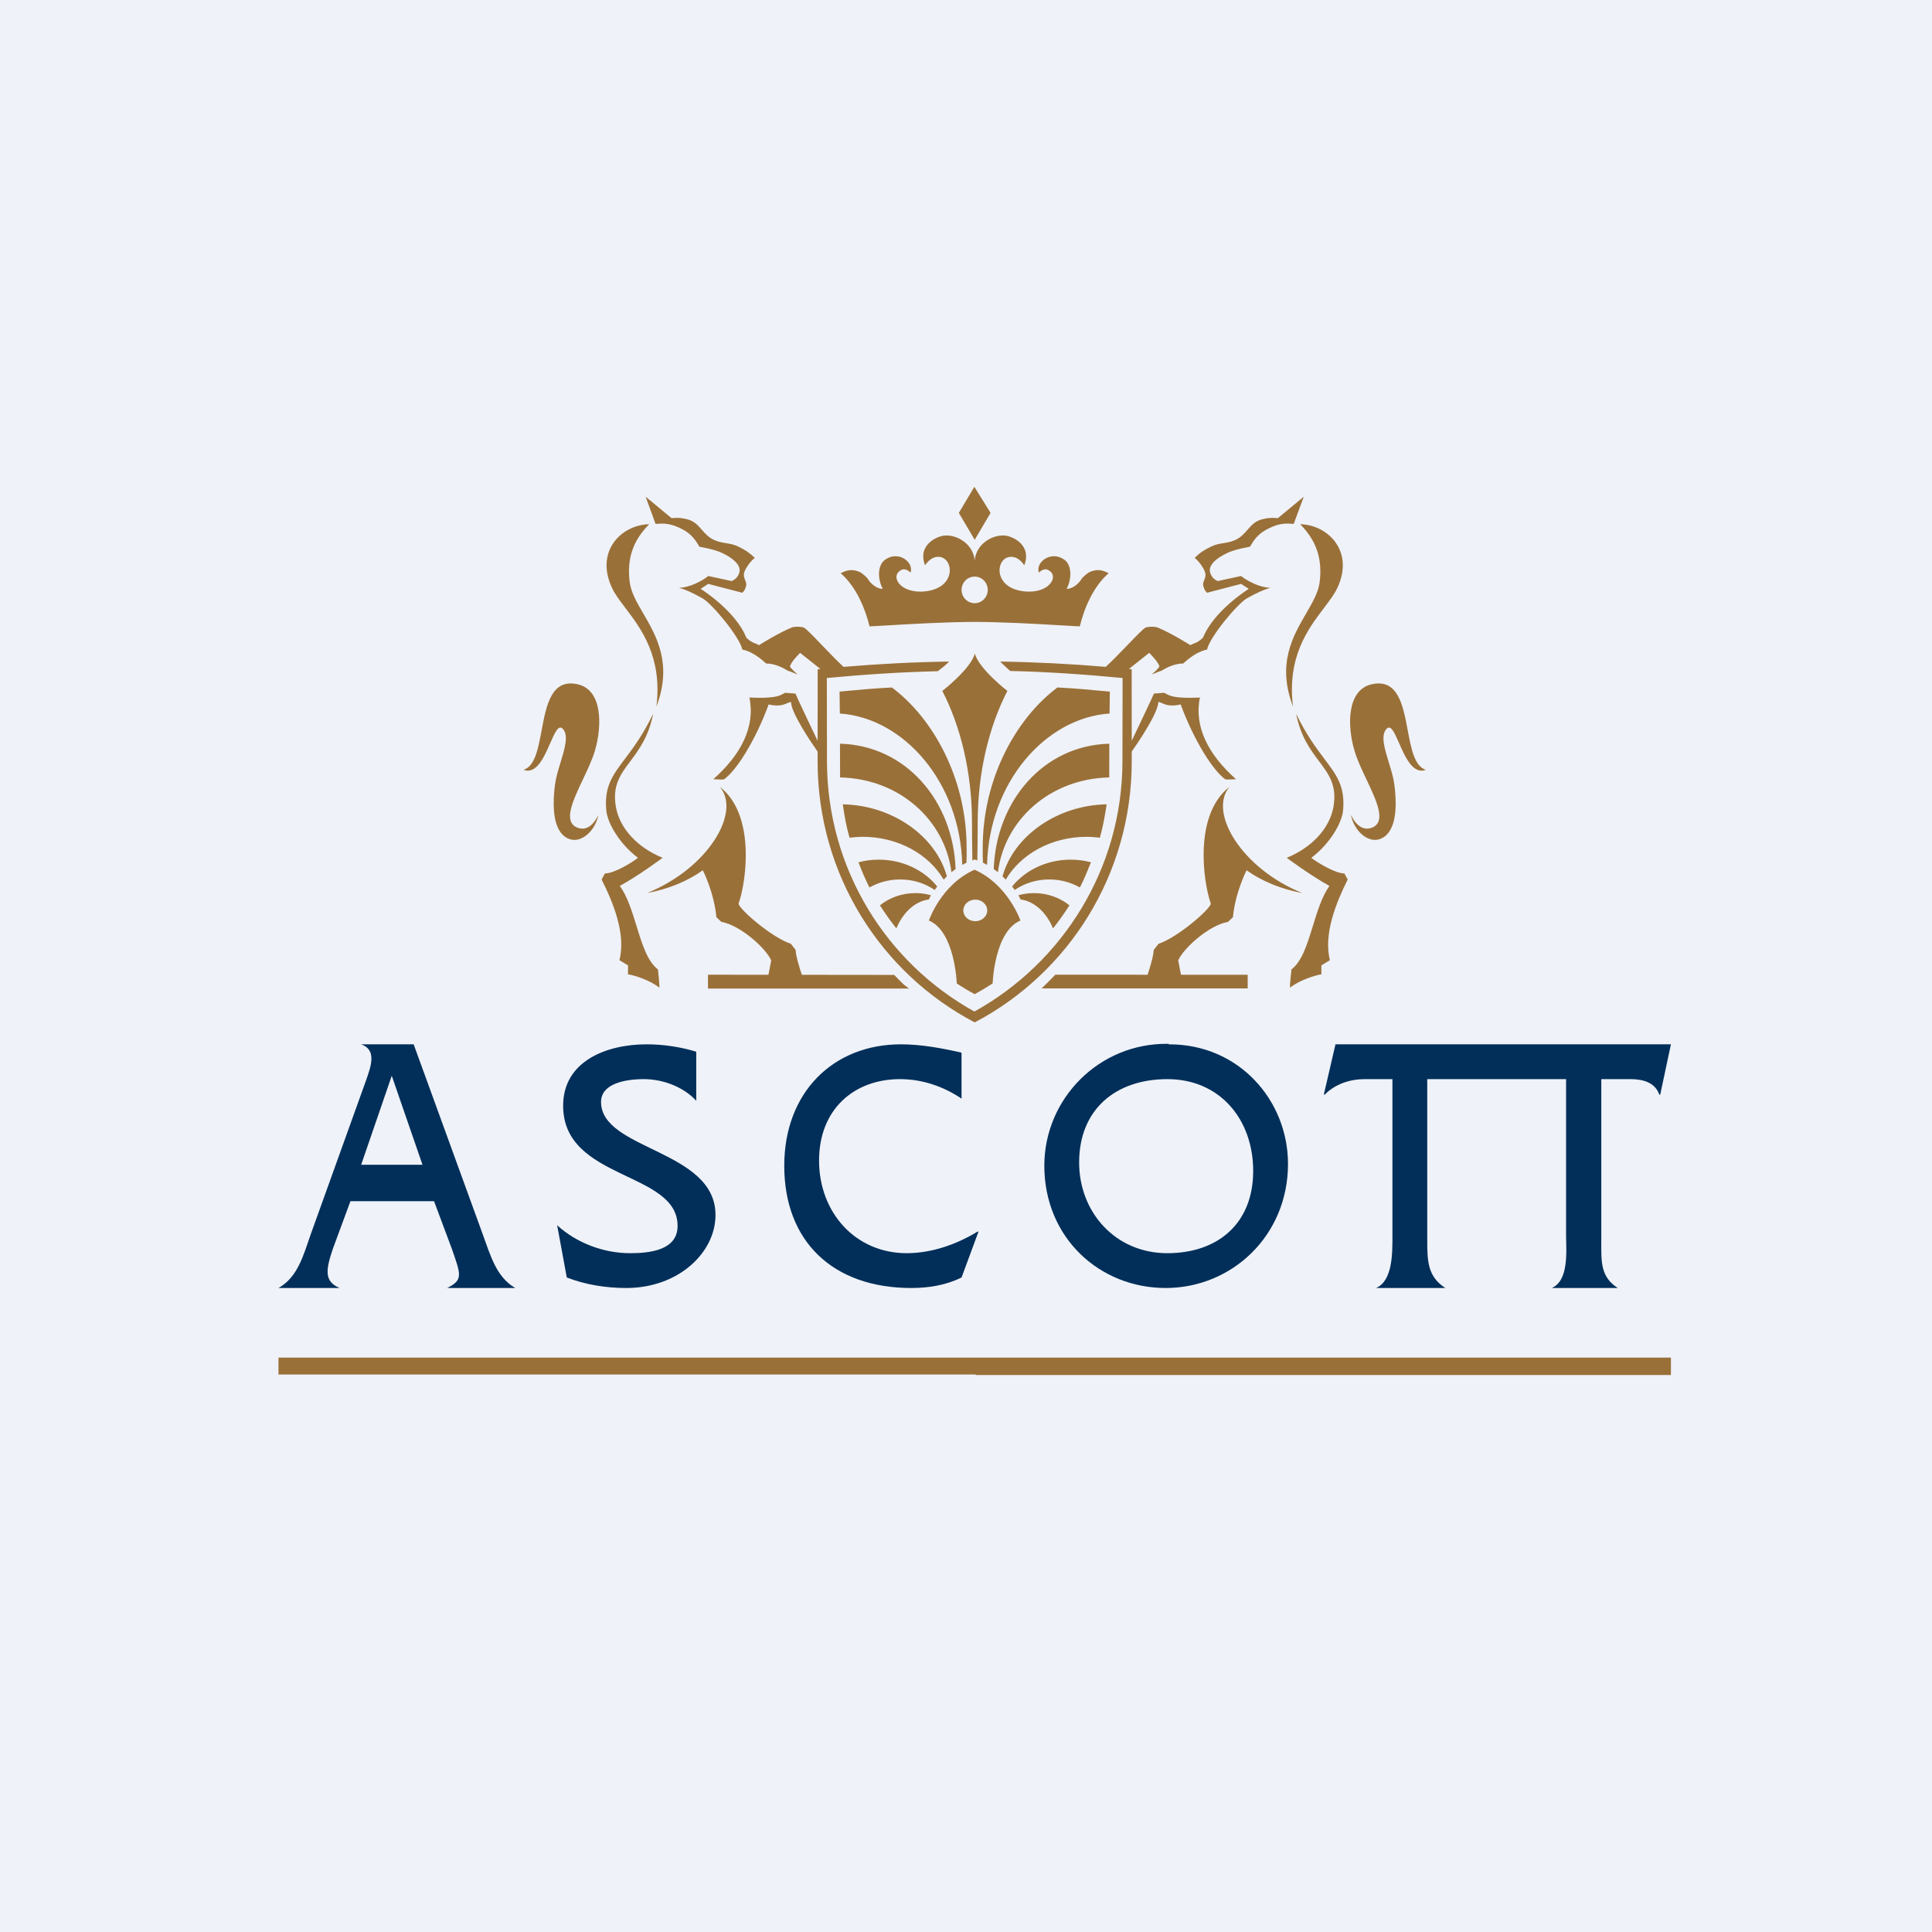 <?xml version="1.0" encoding="UTF-8"?>
<!-- generated by Finnhub -->
<svg viewBox="0 0 55.5 55.5" xmlns="http://www.w3.org/2000/svg">
<rect width="56" height="56" fill="rgb(239, 242, 248)"/>
<path d="M 33.57,29.986 C 31.577,29.951 30,31.562 30,33.486 C 30,35.565 31.596,37 33.485,37 C 35.384,37 37,35.501 37,33.435 C 37,31.61 35.587,29.992 33.58,30.001 Z M 33.534,31 C 35.045,31 36,32.158 36,33.639 C 36,35.147 34.984,36 33.534,36 C 32.033,36 31,34.814 31,33.395 C 31,31.866 32.054,31 33.534,31 Z" fill="rgb(1, 47, 90)"/>
<path d="M 44.988,30.985 V 35.526 C 44.998,36 45.054,36.798 44.576,37 H 46.474 C 45.966,36.675 46,36.232 46,35.63 V 31 H 46.839 C 47.155,31 47.54,31.074 47.665,31.444 H 47.693 L 48,30 L 38.364,30 L 38.029,31.444 H 38.057 C 38.355,31.138 38.788,31 39.198,31 H 40 V 35.526 C 40,36 40.006,36.798 39.529,37 H 41.52 C 41.014,36.675 41,36.232 41,35.63 V 31 H 44.998 Z" fill="rgb(1, 47, 90)"/>
<path d="M 27.612,30.236 C 27.058,30.112 26.466,30 25.882,30 C 23.925,30 22.529,31.389 22.529,33.489 C 22.529,35.66 23.925,37 26.179,37 C 26.677,37 27.174,36.92 27.622,36.698 L 28.109,35.381 H 28.081 C 27.478,35.747 26.763,36 26.046,36 C 24.573,36 23.529,34.831 23.529,33.339 C 23.529,31.867 24.534,31 25.854,31 C 26.485,31 27.097,31.205 27.622,31.56 V 30.251 Z" fill="rgb(1, 47, 90)"/>
<path d="M 19.991,30.209 C 19.54,30.073 19.054,30 18.576,30 C 17.411,30 16.177,30.489 16.177,31.764 C 16.177,33.917 19.465,33.634 19.465,35.217 C 19.465,35.926 18.642,36 18.098,36 C 17.352,36 16.569,35.714 16.005,35.197 L 16.282,36.698 C 16.827,36.909 17.411,37 17.992,37 C 19.484,37 20.554,35.988 20.554,34.902 C 20.554,33.023 17.266,33.044 17.266,31.655 C 17.266,31.13 17.955,31 18.498,31 C 19.034,31 19.628,31.216 20.001,31.621 V 30.224 Z" fill="rgb(1, 47, 90)"/>
<path d="M 12.463,34.491 L 12.979,35.871 C 13.237,36.618 13.315,36.765 12.847,37 H 14.802 C 14.26,36.69 14.088,36.063 13.868,35.458 L 11.883,30 H 10.375 C 10.834,30.161 10.653,30.639 10.52,31.023 L 8.926,35.458 C 8.715,36.063 8.553,36.69 8,37 H 9.755 C 9.299,36.806 9.363,36.467 9.563,35.871 L 10.067,34.506 H 12.473 Z M 12.137,33.46 H 10.375 L 11.254,30.903 L 12.137,33.46 Z" fill="rgb(1, 47, 90)"/>
<path d="M 28.026,39.485 H 8 V 39 H 48 V 39.5 H 28.036 Z" fill="rgb(154, 112, 57)"/>
<path d="M 27.99,13.985 L 27.544,14.734 L 28,15.507 L 28.456,14.734 L 28,14 Z M 27.623,16.946 C 27.623,16.734 27.791,16.564 28,16.564 C 28.207,16.564 28.375,16.734 28.375,16.946 C 28.375,17.156 28.207,17.328 28,17.328 C 27.791,17.328 27.623,17.156 27.623,16.946 Z M 27.046,15.4 C 27.387,15.308 27.952,15.57 27.999,16.099 C 28.048,15.57 28.611,15.308 28.954,15.4 C 29.242,15.476 29.617,15.751 29.423,16.241 C 29.423,16.241 29.266,15.959 28.993,16 C 28.592,16.064 28.534,16.894 29.423,16.988 C 30.164,17.066 30.457,16.52 30.089,16.365 C 29.975,16.315 29.843,16.448 29.843,16.448 C 29.742,16.158 30.181,15.804 30.571,16.075 C 30.804,16.236 30.784,16.656 30.64,16.915 C 30.784,16.924 30.978,16.791 31.081,16.614 C 31.081,16.614 31.208,16.472 31.316,16.426 C 31.508,16.346 31.665,16.367 31.848,16.468 C 31.398,16.852 31.135,17.507 31.019,17.994 C 30.872,17.987 30.687,17.976 30.477,17.964 H 30.477 C 29.8,17.924 28.853,17.869 28,17.865 C 27.149,17.869 26.203,17.924 25.525,17.964 C 25.313,17.976 25.128,17.987 24.979,17.994 C 24.863,17.507 24.6,16.852 24.15,16.468 C 24.335,16.367 24.49,16.346 24.684,16.426 C 24.792,16.472 24.919,16.614 24.919,16.614 C 25.02,16.791 25.216,16.924 25.358,16.915 C 25.216,16.656 25.194,16.236 25.431,16.075 C 25.819,15.804 26.258,16.158 26.157,16.448 C 26.157,16.448 26.025,16.315 25.911,16.365 C 25.543,16.52 25.836,17.066 26.575,16.988 C 27.466,16.894 27.404,16.064 27.005,16 C 26.734,15.959 26.575,16.241 26.575,16.241 C 26.381,15.751 26.755,15.476 27.046,15.4 Z M 24.126,20.497 L 24.118,19.868 L 24.131,19.866 C 24.692,19.813 25.052,19.779 25.621,19.749 C 26.783,20.615 27.767,22.335 27.767,24.347 C 27.767,24.384 27.768,24.421 27.768,24.458 C 27.769,24.567 27.77,24.674 27.763,24.784 C 27.72,24.803 27.681,24.823 27.642,24.846 C 27.587,22.477 25.967,20.623 24.126,20.497 Z M 24.21,23.106 C 25.631,23.13 26.882,24.015 27.201,25.176 L 27.108,25.268 C 26.682,24.54 25.799,24.039 24.783,24.039 C 24.656,24.039 24.527,24.052 24.404,24.064 C 24.314,23.755 24.258,23.434 24.21,23.106 Z M 24.66,24.771 C 24.843,24.721 25.039,24.695 25.242,24.695 C 25.935,24.695 26.549,25.001 26.923,25.466 C 26.898,25.499 26.872,25.533 26.85,25.565 C 26.568,25.374 26.234,25.264 25.86,25.264 C 25.534,25.264 25.235,25.348 24.977,25.494 C 24.856,25.262 24.757,25.016 24.66,24.771 Z M 26.295,25.656 C 25.905,25.656 25.549,25.789 25.278,26.007 C 25.42,26.231 25.584,26.463 25.75,26.67 C 25.937,26.218 26.277,25.893 26.682,25.839 L 26.689,25.824 L 26.698,25.807 C 26.712,25.778 26.726,25.748 26.745,25.718 C 26.6,25.677 26.452,25.656 26.295,25.656 Z M 28.799,25.176 C 29.118,24.015 30.369,23.13 31.79,23.106 C 31.742,23.434 31.684,23.755 31.596,24.064 C 31.473,24.052 31.342,24.039 31.217,24.039 C 30.198,24.039 29.32,24.54 28.892,25.268 L 28.799,25.176 Z M 31.34,24.771 C 31.155,24.721 30.959,24.695 30.756,24.695 C 30.065,24.695 29.449,25.001 29.075,25.466 C 29.097,25.492 29.116,25.519 29.135,25.545 L 29.15,25.565 C 29.432,25.374 29.764,25.264 30.14,25.264 C 30.465,25.264 30.763,25.348 31.021,25.494 C 31.136,25.277 31.228,25.048 31.32,24.819 V 24.819 L 31.34,24.771 Z M 29.705,25.656 C 30.093,25.656 30.451,25.789 30.722,26.007 C 30.578,26.231 30.416,26.463 30.25,26.67 C 30.063,26.218 29.723,25.893 29.318,25.839 C 29.309,25.823 29.301,25.807 29.293,25.79 C 29.282,25.767 29.271,25.742 29.255,25.718 C 29.4,25.677 29.546,25.656 29.705,25.656 Z M 31.874,20.497 L 31.882,19.868 C 31.314,19.814 30.95,19.779 30.377,19.749 C 29.215,20.615 28.23,22.335 28.23,24.347 L 28.23,24.421 V 24.421 C 28.23,24.543 28.23,24.662 28.237,24.784 C 28.278,24.803 28.319,24.823 28.355,24.846 C 28.411,22.477 30.031,20.623 31.874,20.497 Z M 27.485,28.251 C 27.649,28.36 27.819,28.462 27.994,28.556 H 28.006 C 28.179,28.462 28.349,28.36 28.515,28.251 C 28.515,28.251 28.564,26.758 29.314,26.444 C 29.314,26.444 28.958,25.41 27.996,24.984 C 27.033,25.41 26.684,26.444 26.684,26.444 C 27.434,26.758 27.485,28.251 27.485,28.251 Z M 28.017,26.463 C 27.826,26.463 27.673,26.326 27.673,26.153 C 27.673,25.983 27.826,25.843 28.017,25.843 C 28.205,25.843 28.36,25.983 28.36,26.153 C 28.36,26.326 28.205,26.463 28.017,26.463 Z M 26.114,28.398 H 20.338 V 28 L 22.075,28.002 L 22.154,27.59 C 22.014,27.253 21.277,26.581 20.722,26.482 L 20.58,26.348 C 20.513,25.634 20.19,25 20.19,25 C 19.744,25.319 19.189,25.543 18.588,25.654 C 20.341,24.945 21.297,23.332 20.679,22.605 C 21.704,23.394 21.445,25.308 21.217,25.96 C 21.249,26.14 22.199,26.947 22.718,27.111 L 22.856,27.289 C 22.859,27.451 22.965,27.797 23.034,28.003 L 25.687,28.006 C 25.776,28.099 25.866,28.189 25.959,28.28 L 26.114,28.398 Z M 30.317,28 C 30.222,28.099 30.022,28.299 29.923,28.394 H 35.842 V 28.002 L 33.925,28.001 L 33.846,27.59 C 33.986,27.253 34.718,26.581 35.278,26.482 L 35.418,26.348 C 35.485,25.634 35.81,25 35.81,25 C 36.256,25.319 36.811,25.543 37.41,25.654 C 35.659,24.945 34.703,23.332 35.319,22.605 C 34.296,23.394 34.555,25.308 34.783,25.96 C 34.748,26.14 33.801,26.947 33.282,27.111 L 33.142,27.289 C 33.139,27.45 33.035,27.794 32.967,28.001 L 30.317,28 Z M 29.034,19.275 C 30.115,19.299 31.234,19.38 32.248,19.477 L 32.244,21.859 C 32.244,24.964 30.513,27.663 27.991,29.058 C 25.47,27.663 23.756,24.964 23.756,21.859 L 23.752,19.477 C 24.753,19.382 25.868,19.306 26.938,19.282 C 26.956,19.268 26.973,19.255 26.991,19.241 C 27.081,19.172 27.174,19.1 27.266,19.004 C 26.246,19.02 25.234,19.072 24.232,19.157 C 24.041,18.98 23.811,18.74 23.605,18.526 C 23.356,18.266 23.144,18.046 23.09,18.029 C 23.011,17.997 22.849,17.997 22.759,18.02 C 22.354,18.184 21.805,18.533 21.805,18.533 C 21.766,18.511 21.731,18.497 21.697,18.484 C 21.623,18.456 21.55,18.427 21.439,18.317 C 21.125,17.536 20.128,16.916 20.128,16.916 L 20.345,16.773 L 21.325,17.028 L 21.331,17.021 C 21.386,16.962 21.399,16.948 21.434,16.829 C 21.449,16.776 21.429,16.726 21.408,16.671 C 21.382,16.606 21.354,16.535 21.378,16.446 C 21.415,16.326 21.553,16.125 21.684,16.026 C 21.518,15.869 21.404,15.796 21.2,15.697 C 21.074,15.638 20.965,15.621 20.855,15.603 C 20.748,15.586 20.64,15.568 20.515,15.512 C 20.355,15.44 20.257,15.328 20.162,15.219 C 20.05,15.091 19.942,14.967 19.742,14.917 C 19.572,14.876 19.466,14.866 19.292,14.885 L 18.547,14.269 L 18.833,15.051 C 19.087,15.027 19.247,15.044 19.482,15.146 C 19.776,15.273 19.934,15.421 20.089,15.703 C 20.123,15.711 20.158,15.718 20.193,15.725 C 20.374,15.762 20.565,15.8 20.756,15.891 C 21.019,16.015 21.316,16.229 21.234,16.461 C 21.193,16.578 21.131,16.64 21.019,16.692 L 20.349,16.547 S 19.966,16.858 19.509,16.888 C 19.708,16.941 19.867,17.017 20.173,17.183 C 20.444,17.329 21.252,18.3 21.325,18.66 C 21.516,18.698 21.742,18.813 22.007,19.06 C 22.273,19.06 22.506,19.195 22.607,19.253 C 22.64,19.272 22.659,19.283 22.66,19.278 C 22.662,19.273 22.724,19.299 22.786,19.324 H 22.786 C 22.848,19.349 22.91,19.375 22.912,19.37 C 22.841,19.317 22.683,19.168 22.694,19.136 C 22.744,18.987 22.985,18.755 22.985,18.755 L 23.555,19.207 L 23.57,19.217 L 23.489,19.225 L 23.487,21.28 C 23.357,21.008 22.896,20.042 22.851,19.924 L 22.554,19.902 C 22.534,19.911 22.515,19.921 22.496,19.932 C 22.385,19.992 22.241,20.07 21.531,20.038 L 21.527,20.036 L 21.528,20.038 H 21.527 L 21.528,20.038 C 21.703,20.875 21.287,21.679 20.491,22.385 C 20.526,22.385 20.566,22.387 20.607,22.389 C 20.688,22.394 20.768,22.398 20.802,22.385 C 21.159,22.131 21.701,21.271 22.081,20.237 C 22.379,20.303 22.517,20.243 22.617,20.2 C 22.656,20.183 22.688,20.169 22.722,20.165 C 22.733,20.495 23.318,21.35 23.487,21.59 L 23.487,21.872 C 23.487,25.133 25.315,27.962 28,29.37 C 30.685,27.96 32.511,25.133 32.511,21.872 L 32.511,21.59 C 32.679,21.35 33.265,20.495 33.276,20.165 C 33.31,20.169 33.343,20.183 33.382,20.2 C 33.483,20.244 33.62,20.303 33.917,20.237 C 34.299,21.271 34.841,22.131 35.196,22.385 C 35.231,22.398 35.311,22.394 35.392,22.389 C 35.432,22.387 35.472,22.385 35.507,22.385 C 34.713,21.679 34.295,20.875 34.47,20.038 L 34.471,20.038 H 34.47 L 34.471,20.036 L 34.467,20.038 C 33.758,20.07 33.613,19.992 33.502,19.932 C 33.483,19.921 33.464,19.911 33.444,19.902 L 33.149,19.924 C 33.102,20.042 32.641,21.009 32.511,21.28 L 32.509,19.225 L 32.428,19.217 L 32.442,19.207 L 33.013,18.755 S 33.254,18.987 33.306,19.136 C 33.314,19.168 33.159,19.317 33.088,19.37 C 33.09,19.375 33.149,19.35 33.21,19.326 C 33.273,19.3 33.337,19.273 33.34,19.278 C 33.341,19.282 33.358,19.272 33.389,19.254 C 33.488,19.197 33.722,19.06 33.99,19.06 C 34.258,18.813 34.484,18.698 34.675,18.66 C 34.748,18.3 35.558,17.329 35.827,17.183 C 36.133,17.017 36.292,16.941 36.493,16.888 C 36.034,16.858 35.651,16.547 35.651,16.547 L 34.981,16.692 C 34.869,16.64 34.809,16.578 34.768,16.461 C 34.684,16.229 34.981,16.015 35.244,15.891 C 35.435,15.8 35.626,15.762 35.807,15.725 C 35.842,15.718 35.877,15.711 35.911,15.703 C 36.064,15.421 36.224,15.275 36.519,15.146 C 36.751,15.042 36.913,15.027 37.164,15.051 L 37.453,14.269 L 36.708,14.885 C 36.534,14.868 36.428,14.876 36.256,14.917 C 36.057,14.967 35.949,15.091 35.838,15.218 C 35.743,15.327 35.645,15.439 35.485,15.512 C 35.36,15.569 35.252,15.586 35.145,15.603 C 35.036,15.62 34.927,15.637 34.802,15.697 C 34.593,15.796 34.481,15.869 34.318,16.026 C 34.447,16.125 34.585,16.326 34.619,16.446 C 34.645,16.535 34.617,16.606 34.591,16.671 C 34.57,16.726 34.55,16.776 34.566,16.829 C 34.601,16.947 34.614,16.962 34.666,17.02 L 34.673,17.028 L 35.653,16.773 L 35.873,16.916 S 34.873,17.536 34.559,18.317 C 34.447,18.428 34.376,18.456 34.302,18.484 C 34.268,18.497 34.234,18.511 34.195,18.533 C 34.195,18.533 33.644,18.184 33.239,18.02 C 33.149,17.997 32.987,17.997 32.91,18.029 C 32.856,18.046 32.643,18.267 32.392,18.528 C 32.187,18.741 31.956,18.98 31.766,19.156 C 30.765,19.072 29.752,19.02 28.732,19.004 C 28.814,19.088 28.879,19.147 28.948,19.21 C 28.974,19.233 29,19.256 29.027,19.282 L 29.034,19.275 Z M 18.857,20.296 C 19.03,18.87 18.423,18.069 17.966,17.465 C 17.805,17.254 17.663,17.067 17.58,16.885 C 17.087,15.832 17.853,15.075 18.65,15.059 C 18.18,15.531 18.004,16.052 18.09,16.728 C 18.127,17.017 18.293,17.304 18.478,17.621 C 18.861,18.28 19.322,19.071 18.857,20.296 Z M 17.282,25.266 L 17.379,25.09 C 17.634,25.098 18.174,24.767 18.327,24.642 C 17.806,24.252 17.448,23.649 17.416,23.274 C 17.356,22.592 17.594,22.276 17.952,21.8 C 18.187,21.488 18.473,21.106 18.762,20.507 C 18.634,21.164 18.352,21.54 18.107,21.868 C 17.823,22.248 17.587,22.563 17.692,23.175 C 17.799,23.8 18.316,24.349 19.035,24.642 C 19.035,24.642 18.351,25.152 17.806,25.449 C 18.023,25.751 18.156,26.182 18.286,26.603 C 18.445,27.12 18.599,27.621 18.9,27.848 C 18.9,27.848 18.951,28.298 18.941,28.373 C 18.689,28.167 18.228,28.014 18.041,27.99 V 27.732 S 17.817,27.598 17.793,27.583 C 17.989,26.834 17.612,25.921 17.282,25.266 Z M 15.039,22.114 C 15.365,22.016 15.46,21.509 15.559,20.98 C 15.696,20.248 15.842,19.471 16.617,19.663 C 17.302,19.835 17.304,20.839 17.089,21.569 C 17.012,21.826 16.876,22.113 16.744,22.393 C 16.449,23.016 16.17,23.608 16.583,23.774 C 16.824,23.871 17.035,23.729 17.188,23.414 C 17.099,23.871 16.708,24.211 16.38,24.11 C 15.932,23.972 15.838,23.32 15.947,22.516 C 15.974,22.323 16.039,22.109 16.103,21.9 C 16.226,21.495 16.344,21.11 16.161,20.931 C 16.04,20.815 15.936,21.053 15.806,21.348 C 15.63,21.75 15.409,22.256 15.039,22.114 Z M 27.964,24.705 C 27.969,24.701 27.973,24.698 27.998,24.689 C 28.028,24.7 28.033,24.702 28.044,24.707 C 28.05,24.71 28.059,24.714 28.075,24.721 C 28.082,24.347 28.086,24.009 28.086,23.625 C 28.086,22.193 28.411,20.871 28.939,19.848 C 28.939,19.848 28.118,19.213 28.004,18.774 C 27.89,19.213 27.07,19.848 27.07,19.848 C 27.597,20.871 27.922,22.193 27.922,23.625 C 27.922,24.009 27.927,24.347 27.933,24.721 C 27.954,24.712 27.959,24.708 27.964,24.705 Z M 27.451,24.965 C 27.41,24.995 27.369,25.025 27.332,25.055 C 27.147,23.582 25.864,22.372 24.133,22.333 C 24.135,22.316 24.13,21.364 24.13,21.364 C 26.038,21.414 27.384,23.024 27.451,24.965 Z M 28.667,25.055 C 28.628,25.025 28.59,24.995 28.547,24.965 C 28.613,23.024 29.962,21.414 31.867,21.364 C 31.867,21.364 31.863,22.316 31.865,22.333 C 30.134,22.372 28.85,23.582 28.667,25.055 Z M 37.143,20.296 C 36.969,18.869 37.576,18.067 38.035,17.463 V 17.463 C 38.194,17.253 38.336,17.066 38.42,16.885 C 38.911,15.832 38.146,15.075 37.349,15.059 C 37.817,15.531 37.993,16.052 37.909,16.728 C 37.872,17.017 37.706,17.303 37.522,17.62 C 37.138,18.279 36.677,19.07 37.143,20.296 Z M 38.715,25.266 L 38.618,25.09 C 38.366,25.098 37.825,24.767 37.67,24.642 C 38.191,24.252 38.551,23.649 38.583,23.274 C 38.642,22.592 38.404,22.276 38.046,21.801 C 37.811,21.488 37.524,21.107 37.235,20.507 C 37.364,21.163 37.645,21.539 37.891,21.867 C 38.176,22.247 38.412,22.563 38.306,23.175 C 38.198,23.8 37.681,24.349 36.964,24.642 C 36.964,24.642 37.647,25.152 38.191,25.449 C 37.975,25.75 37.843,26.181 37.714,26.601 C 37.555,27.119 37.4,27.621 37.1,27.848 C 37.1,27.848 37.046,28.298 37.059,28.373 C 37.311,28.167 37.774,28.014 37.959,27.99 V 27.732 S 38.181,27.598 38.204,27.583 C 38.013,26.834 38.387,25.921 38.715,25.266 Z M 40.961,22.114 C 40.634,22.016 40.539,21.509 40.439,20.979 C 40.302,20.247 40.156,19.471 39.382,19.663 C 38.697,19.835 38.693,20.839 38.911,21.569 C 38.987,21.827 39.123,22.116 39.257,22.397 C 39.55,23.019 39.829,23.608 39.417,23.774 C 39.175,23.871 38.965,23.729 38.809,23.414 C 38.898,23.871 39.29,24.211 39.619,24.11 C 40.065,23.972 40.162,23.32 40.052,22.516 C 40.025,22.324 39.96,22.111 39.896,21.903 C 39.772,21.497 39.653,21.111 39.837,20.931 C 39.957,20.815 40.062,21.053 40.192,21.349 C 40.368,21.75 40.591,22.256 40.961,22.114 Z" clip-rule="evenodd" fill="rgb(154, 112, 57)" fill-rule="evenodd"/>
</svg>
